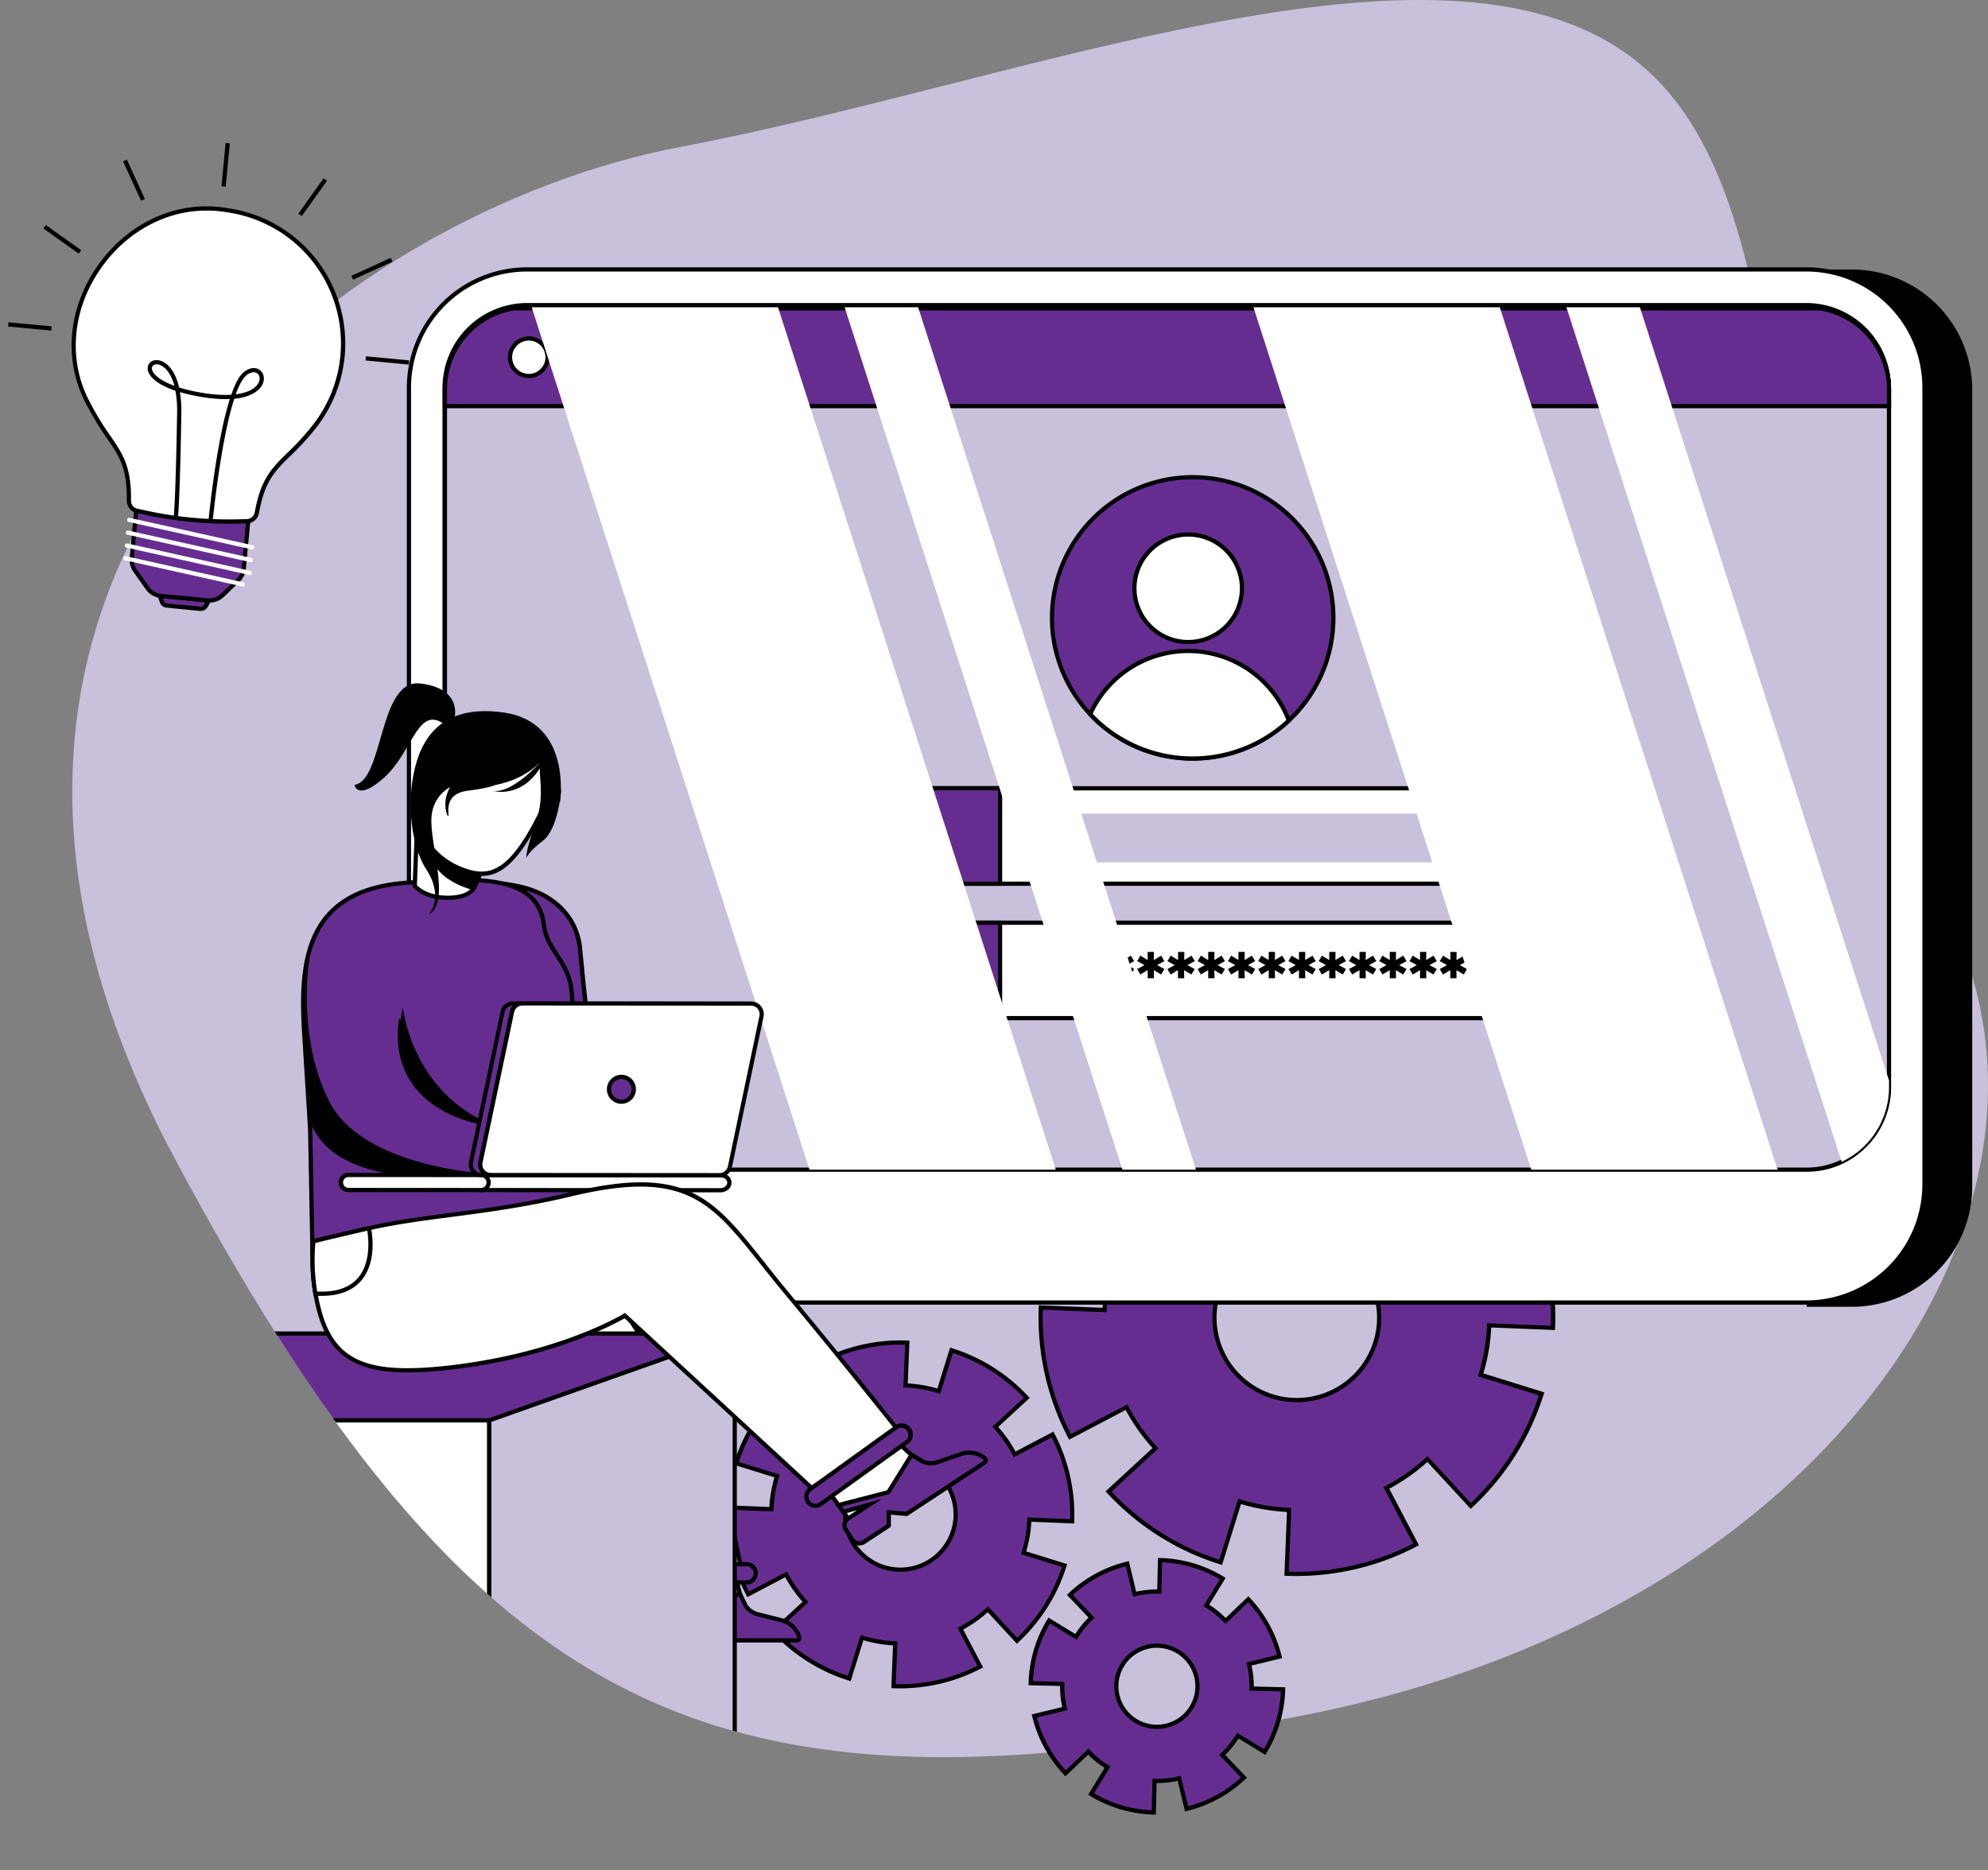 <svg xmlns="http://www.w3.org/2000/svg" xmlns:xlink="http://www.w3.org/1999/xlink" width="1416.51" height="1332.91" viewBox="0 0 1416.51 1332.91"><rect x="0" y="0" width="1416.51" height="1332.91" fill="#808080" stroke="none"/><defs><clipPath id="a" transform="translate(-288.81 -353.94)"><path d="M1451.09,394.64C1312.84,290.86,1016,412.89,774.2,458.53s-585.39,300.36-361.1,720.6,402.79,474.5,802.51,397.58,581.55-395.86,444.44-597.91S1584.83,495,1451.09,394.64Z" fill="none"/></clipPath></defs><g style="isolation:isolate"><path d="M1451.09,394.64C1312.84,290.86,1016,412.89,774.2,458.53s-585.39,300.36-361.1,720.6,402.79,474.5,802.51,397.58,581.55-395.86,444.44-597.91S1584.83,495,1451.09,394.64Z" transform="translate(-288.81 -353.94)" fill="#c9c0dc"/><path d="M1013.46,1523.18a123.45,123.45,0,0,0,33.88-53.61l-29.14-9.08a90.63,90.63,0,0,0,4.08-23.67l30.49,1.22a122.94,122.94,0,0,0-13.94-61.86l-27,14.19A91.68,91.68,0,0,0,998,1370.74l22.42-20.69a123.34,123.34,0,0,0-53.61-33.89l-9.07,29.13a91.87,91.87,0,0,0-23.67-4.07l1.23-30.49a123.07,123.07,0,0,0-61.87,14l14.19,27A91.19,91.19,0,0,0,868,1365.53l-20.7-22.42a123.34,123.34,0,0,0-33.89,53.61l29.14,9.07a91.61,91.61,0,0,0-4.08,23.67l-30.49-1.22a123.06,123.06,0,0,0,13.95,61.86l27-14.18a91.37,91.37,0,0,0,13.84,19.62l-22.42,20.7a123,123,0,0,0,53.61,33.88L903,1521a91.54,91.54,0,0,0,23.67,4.08l-1.23,30.49a123,123,0,0,0,61.87-14l-14.19-27a91.08,91.08,0,0,0,19.63-13.84Zm-56.39-61.09a39.07,39.07,0,0,1-8.4,5.92,39.37,39.37,0,0,1-19.89,4.48,39,39,0,0,1-10.13-1.74A39.38,39.38,0,0,1,891,1431.57a39,39,0,0,1,1.74-10.14,39.71,39.71,0,0,1,4.32-9.33,39.26,39.26,0,0,1,6.58-7.9,38.63,38.63,0,0,1,8.4-5.93,39.4,39.4,0,0,1,57.66,36.45,38.45,38.45,0,0,1-1.75,10.13,39.09,39.09,0,0,1-4.31,9.33A39.6,39.6,0,0,1,957.07,1462.09Z" transform="translate(-288.81 -353.94)" fill="#662d91"/><path d="M930.22,1557.15c-1.61,0-3.22,0-4.82-.09l-1.5-.06,1.22-30.5a93.15,93.15,0,0,1-21.12-3.64L894.92,1552l-1.43-.44a124.76,124.76,0,0,1-54.27-34.3l-1-1.11,22.44-20.7a92.83,92.83,0,0,1-12.35-17.51l-27,14.19-.7-1.33a124.61,124.61,0,0,1-14.11-62.62l0-1.5,30.5,1.22a93,93,0,0,1,3.65-21.12l-29.16-9.07.45-1.44a124.92,124.92,0,0,1,34.3-54.27l1.1-1,20.71,22.43a92.77,92.77,0,0,1,17.52-12.35l-14.2-27,1.33-.69a124.56,124.56,0,0,1,62.63-14.12l1.5.06-1.23,30.5a93.53,93.53,0,0,1,21.12,3.64l9.07-29.15,1.44.45a124.81,124.81,0,0,1,54.26,34.3l1,1.1-22.43,20.7a93,93,0,0,1,12.35,17.52l27-14.2.7,1.34a124.55,124.55,0,0,1,14.11,62.61l-.06,1.5-30.5-1.22a92.24,92.24,0,0,1-3.64,21.12l29.15,9.08-.44,1.43a125,125,0,0,1-34.3,54.27l-1.1,1-20.72-22.44a91.93,91.93,0,0,1-17.51,12.35l14.2,27-1.33.69A124.67,124.67,0,0,1,930.22,1557.15Zm-3.21-3A121.65,121.65,0,0,0,985.29,1541l-14.19-27,1.34-.7a89.38,89.38,0,0,0,19.3-13.61l1.1-1,20.7,22.42a122,122,0,0,0,31.92-50.5l-29.14-9.07.45-1.44a89.27,89.27,0,0,0,4-23.27l.06-1.5,30.49,1.22a121.65,121.65,0,0,0-13.14-58.28l-27,14.19-.7-1.33a89.79,89.79,0,0,0-13.61-19.31l-1-1.1,22.42-20.69a121.72,121.72,0,0,0-50.51-31.92l-9.06,29.12-1.44-.44a89.83,89.83,0,0,0-23.27-4l-1.5-.06,1.22-30.48a121.51,121.51,0,0,0-58.28,13.14l14.18,27-1.33.69a89.78,89.78,0,0,0-19.3,13.62l-1.1,1-20.7-22.43a122,122,0,0,0-31.92,50.51l29.13,9.07-.44,1.43a89.85,89.85,0,0,0-4,23.28l-.06,1.5-30.48-1.22a121.64,121.64,0,0,0,13.14,58.27l27-14.18.7,1.33a90.29,90.29,0,0,0,13.61,19.3l1,1.11-22.42,20.69A122,122,0,0,0,893,1548.24l9.07-29.13,1.43.45a90,90,0,0,0,23.28,4l1.5.06Zm3.32-80.09c-.54,0-1.07,0-1.61,0a41,41,0,0,1-28.41-13.12,40.35,40.35,0,0,1-6.15-8.72,41,41,0,0,1-4.65-20.64,39.87,39.87,0,0,1,1.81-10.52,41.13,41.13,0,0,1,4.48-9.69,40.57,40.57,0,0,1,6.83-8.2,40.09,40.09,0,0,1,8.72-6.16,41,41,0,0,1,31.17-2.84,40.92,40.92,0,0,1,26.88,51.2,41.34,41.34,0,0,1-11.31,17.89h0a40.74,40.74,0,0,1-8.73,6.15,40.91,40.91,0,0,1-19,4.68Zm.07-78.76a38,38,0,0,0-17.65,4.34,37.2,37.2,0,0,0-8.08,5.7,38.08,38.08,0,0,0-10.48,16.58,37.05,37.05,0,0,0-1.68,9.74,37.81,37.81,0,0,0,17.61,33.54,37.92,37.92,0,0,0,37.85,1.52,37.44,37.44,0,0,0,8.08-5.69h0a38.29,38.29,0,0,0,6.33-7.61,37.79,37.79,0,0,0,4.15-9,37.4,37.4,0,0,0,1.68-9.75,37.81,37.81,0,0,0-17.61-33.54,38.51,38.51,0,0,0-9-4.16,37.8,37.8,0,0,0-9.74-1.67Z" transform="translate(-288.81 -353.94)"/><path d="M1189.87,1602.51a90.67,90.67,0,0,0,13.15-44.65l-22.4-.55a66.57,66.57,0,0,0-1.87-17.53l21.77-5.27a90.32,90.32,0,0,0-22.28-40.86L1162,1509.09a67.34,67.34,0,0,0-13.71-11.07L1160,1478.9a90.44,90.44,0,0,0-44.65-13.14l-.55,22.39a67,67,0,0,0-17.52,1.88l-5.27-21.78a90.4,90.4,0,0,0-40.87,22.28l15.45,16.22a67.18,67.18,0,0,0-11.08,13.72l-19.12-11.67a90.44,90.44,0,0,0-13.14,44.65l22.39.55a67,67,0,0,0,1.88,17.53l-21.77,5.26a90.35,90.35,0,0,0,22.28,40.87l16.22-15.44a67.68,67.68,0,0,0,13.71,11.07l-11.67,19.11a90.39,90.39,0,0,0,44.66,13.15l.55-22.39a67,67,0,0,0,17.52-1.88l5.27,21.78a90.43,90.43,0,0,0,40.86-22.29l-15.44-16.21a66.8,66.8,0,0,0,11.07-13.72Zm-52.08-31.79a28.77,28.77,0,0,1-4.74,5.87,29.48,29.48,0,0,1-6.1,4.44,29.18,29.18,0,0,1-7,2.72,28.38,28.38,0,0,1-7.5.8,28.85,28.85,0,0,1-20.23-9,29.05,29.05,0,0,1-7.16-13.14,28.47,28.47,0,0,1-.8-7.5,29,29,0,0,1,4.22-14.36,29,29,0,0,1,17.88-13,29,29,0,0,1,21.86,3.42,29,29,0,0,1,13,17.88,29,29,0,0,1-3.42,21.86Z" transform="translate(-288.81 -353.94)" fill="#662d91"/><path d="M1112.38,1647.09l-1.5,0a91.8,91.8,0,0,1-45.4-13.37l-1.28-.78,11.68-19.13a68.44,68.44,0,0,1-11.7-9.44l-16.24,15.45-1-1.09a91.83,91.83,0,0,1-22.65-41.54l-.35-1.46,21.78-5.27a68.4,68.4,0,0,1-1.6-15l-22.41-.55,0-1.5a91.93,91.93,0,0,1,13.36-45.39l.79-1.29,19.13,11.68a68.59,68.59,0,0,1,9.45-11.7L1049,1490.48l1.09-1a91.76,91.76,0,0,1,41.55-22.65l1.46-.36,5.27,21.79a69.49,69.49,0,0,1,15-1.61l.55-22.4,1.5,0a92,92,0,0,1,45.4,13.36l1.28.78-11.68,19.13a69.17,69.17,0,0,1,11.7,9.45l16.23-15.45,1,1.08a91.75,91.75,0,0,1,22.64,41.55l.36,1.46-21.79,5.27a68.37,68.37,0,0,1,1.6,14.95l22.41.55,0,1.5a92.08,92.08,0,0,1-13.37,45.4l-.78,1.28-19.13-11.68a68.27,68.27,0,0,1-9.45,11.71l15.45,16.23-1.08,1a91.91,91.91,0,0,1-41.55,22.65l-1.46.36-5.27-21.79a66.4,66.4,0,0,1-15,1.6Zm-44.05-15.2a88.92,88.92,0,0,0,41.12,12.11l.56-22.38,1.5,0a65.57,65.57,0,0,0,17.13-1.83l1.46-.36,5.26,21.76a88.8,88.8,0,0,0,37.63-20.52l-15.43-16.21,1.09-1a65.61,65.61,0,0,0,10.82-13.41l.78-1.28,19.11,11.66a88.1,88.1,0,0,0,8.56-19.82,89,89,0,0,0,3.55-21.3l-22.39-.55,0-1.5a65.51,65.51,0,0,0-1.83-17.14l-.35-1.45,21.75-5.27a88.73,88.73,0,0,0-20.51-37.63L1162,1511.22l-1-1.09a65.4,65.4,0,0,0-13.4-10.83l-1.28-.78,11.66-19.11a89.16,89.16,0,0,0-41.13-12.1l-.54,22.37-1.5,0a65.9,65.9,0,0,0-17.14,1.84l-1.46.36-5.26-21.76a89,89,0,0,0-37.64,20.51l15.44,16.22-1.09,1a65.73,65.73,0,0,0-10.83,13.41l-.78,1.28-19.1-11.66a88.92,88.92,0,0,0-12.11,41.12l22.38.55,0,1.5a65.07,65.07,0,0,0,1.84,17.13l.35,1.46-21.76,5.27a89,89,0,0,0,20.52,37.63l16.21-15.43,1,1.08a65.81,65.81,0,0,0,13.4,10.83l1.28.78Zm44.8-45.83h-.76a30.53,30.53,0,0,1-15.1-4.44,30.07,30.07,0,0,1-6.17-5,30.74,30.74,0,0,1-4.68-6.41,30.27,30.27,0,0,1-2.85-7.41,29.56,29.56,0,0,1-.85-7.89,30.38,30.38,0,0,1,1.23-7.84,30.35,30.35,0,0,1,37.75-20.58,29.9,29.9,0,0,1,7.26,3.21,30.28,30.28,0,0,1,6.18,5,30.82,30.82,0,0,1,4.67,6.42,30.5,30.5,0,0,1,3.71,15.3,30.53,30.53,0,0,1-1.24,7.84,30.28,30.28,0,0,1-8.2,13.44,30.5,30.5,0,0,1-13.81,7.53A30.71,30.71,0,0,1,1113.13,1586.06Zm0-57.82a27.4,27.4,0,0,0-6.44.77,27.93,27.93,0,0,0-6.68,2.58,27.62,27.62,0,0,0-5.78,4.21,27.48,27.48,0,0,0-7.39,12.11,27.64,27.64,0,0,0-1.11,7.07,27.05,27.05,0,0,0,.76,7.11,27.5,27.5,0,0,0,6.79,12.46,27.22,27.22,0,0,0,5.56,4.5,27.79,27.79,0,0,0,6.55,2.89,27.37,27.37,0,0,0,7.07,1.11,27.31,27.31,0,0,0,13.78-3.34,27.58,27.58,0,0,0,5.79-4.21,27.1,27.1,0,0,0,4.49-5.56h0a27.87,27.87,0,0,0,2.9-6.55,27.33,27.33,0,0,0-2.23-20.85,27.84,27.84,0,0,0-4.21-5.79,27.34,27.34,0,0,0-12.11-7.38,27.66,27.66,0,0,0-7.07-1.12Z" transform="translate(-288.81 -353.94)"/><path d="M1336.69,1427.17a183.92,183.92,0,0,0,50.5-79.9l-43.43-13.52a136.13,136.13,0,0,0,6.08-35.27l45.44,1.82a183.4,183.4,0,0,0-20.78-92.2l-40.27,21.15a136.33,136.33,0,0,0-20.62-29.25l33.41-30.85a183.78,183.78,0,0,0-79.9-50.49l-13.51,43.41a136.61,136.61,0,0,0-35.27-6.07l1.82-45.45a183.49,183.49,0,0,0-92.2,20.79l21.14,40.27a135.33,135.33,0,0,0-29.25,20.63L1089,1158.81a183.92,183.92,0,0,0-50.5,79.9l43.43,13.52a135.86,135.86,0,0,0-6.08,35.28l-45.44-1.82a183.39,183.39,0,0,0,20.78,92.19l40.27-21.14a136.27,136.27,0,0,0,20.63,29.25l-33.42,30.84a183.57,183.57,0,0,0,79.89,50.5l13.53-43.42a136.56,136.56,0,0,0,35.27,6.08l-1.83,45.44a183.47,183.47,0,0,0,92.2-20.79l-21.14-40.26a136.27,136.27,0,0,0,29.25-20.63Zm-84-91a58.29,58.29,0,0,1-12.52,8.83,59.43,59.43,0,0,1-14.38,5.28,58.69,58.69,0,0,1-71.55-59.6,57.91,57.91,0,0,1,2.6-15.1,58.95,58.95,0,0,1,16.23-25.68,58.15,58.15,0,0,1,12.53-8.84,59.28,59.28,0,0,1,14.38-5.28,58.65,58.65,0,0,1,30.36,1.2,59.58,59.58,0,0,1,13.9,6.44,58.92,58.92,0,0,1,11.78,9.8,57.94,57.94,0,0,1,8.83,12.52,58.77,58.77,0,0,1-12.16,70.43Z" transform="translate(-288.81 -353.94)" fill="#662d91"/><path d="M1212.64,1477.07c-2.39,0-4.77,0-7.16-.14l-1.5-.06,1.82-45.45a137.87,137.87,0,0,1-32.72-5.64l-13.53,43.43-1.43-.45a185.1,185.1,0,0,1-80.56-50.91l-1-1.1L1110,1385.9a137.85,137.85,0,0,1-19.13-27.14l-40.28,21.15-.7-1.33a185.06,185.06,0,0,1-20.95-92.95l.06-1.5,45.44,1.82a137.72,137.72,0,0,1,5.65-32.73l-43.44-13.52.45-1.44a185.39,185.39,0,0,1,50.91-80.55l1.1-1,30.86,33.43a137.53,137.53,0,0,1,27.14-19.14l-21.15-40.27,1.33-.7a184.87,184.87,0,0,1,93-21l1.5,0-1.82,45.46a137.88,137.88,0,0,1,32.72,5.63l13.52-43.42,1.43.44a185.23,185.23,0,0,1,80.55,50.91l1,1.11-33.42,30.85a136.94,136.94,0,0,1,19.13,27.14l40.28-21.15.7,1.33a185,185,0,0,1,21,92.95l-.06,1.5-45.45-1.82a137.13,137.13,0,0,1-5.64,32.72l43.44,13.53-.45,1.43a185.23,185.23,0,0,1-50.91,80.55l-1.11,1-30.85-33.42a137.9,137.9,0,0,1-27.14,19.13l21.15,40.27-1.33.7A185.07,185.07,0,0,1,1212.64,1477.07Zm-5.55-3.08a181.88,181.88,0,0,0,88.61-20l-21.14-40.25,1.33-.7a134.76,134.76,0,0,0,28.93-20.4l1.1-1,30.85,33.42a182.52,182.52,0,0,0,48.53-76.79l-43.42-13.52.45-1.44a134.55,134.55,0,0,0,6-34.88l.06-1.5,45.43,1.82a182,182,0,0,0-20-88.61l-40.26,21.14-.7-1.33a135.36,135.36,0,0,0-20.39-28.93l-1-1.1,33.41-30.84a182.52,182.52,0,0,0-76.79-48.53L1254.59,1164l-1.43-.45a135.25,135.25,0,0,0-34.88-6l-1.5-.06,1.82-45.44a182.06,182.06,0,0,0-88.61,20l21.13,40.26-1.33.7a134.24,134.24,0,0,0-28.92,20.4l-1.1,1-30.85-33.42a182.51,182.51,0,0,0-48.54,76.79l43.43,13.52-.45,1.43a134.27,134.27,0,0,0-6,34.88l-.06,1.5-45.44-1.81a182.16,182.16,0,0,0,20,88.61l40.26-21.14.7,1.33a134.66,134.66,0,0,0,20.4,28.92l1,1.1-33.42,30.84a182.25,182.25,0,0,0,76.79,48.54L1171.1,1422l1.44.45a135.17,135.17,0,0,0,34.87,6l1.5.06Zm5.7-120.81c-.78,0-1.57,0-2.35,0a60.32,60.32,0,0,1-41.83-19.32,60.07,60.07,0,0,1-14.48-27.59,60.4,60.4,0,0,1-1.43-15.65,60,60,0,0,1,9.27-29.74,60.19,60.19,0,0,1,104.17,4.16,60.44,60.44,0,0,1,6.85,30.4,60.32,60.32,0,0,1-19.32,41.83h0a60.34,60.34,0,0,1-40.88,16Zm.11-117.39a57.27,57.27,0,0,0-54.67,40.2,56.43,56.43,0,0,0-2.53,14.71,57.24,57.24,0,0,0,15.11,41.08,57.38,57.38,0,0,0,25,15.83,57.25,57.25,0,0,0,29.58,1.17,58,58,0,0,0,14-5.15,57.12,57.12,0,0,0,12.2-8.6h0a57.17,57.17,0,0,0,17-54.61,57.58,57.58,0,0,0-5.15-14,56.83,56.83,0,0,0-8.6-12.2,57.11,57.11,0,0,0-39.74-18.35C1214.39,1235.81,1213.65,1235.79,1212.9,1235.79Z" transform="translate(-288.81 -353.94)"/><path d="M1608.45,547.46h-32.33a84.14,84.14,0,0,1,84.13,84.17v567.91a84.18,84.18,0,0,1-84.13,84.18h32.33a84.18,84.18,0,0,0,84.13-84.18V631.63A84.14,84.14,0,0,0,1608.45,547.46Z" transform="translate(-288.81 -353.94)"/><path d="M1608.45,1285.22h-32.33v-3a82.74,82.74,0,0,0,82.63-82.68V631.63A82.74,82.74,0,0,0,1576.12,549v-3h32.33a85.74,85.74,0,0,1,85.63,85.67v567.91A85.75,85.75,0,0,1,1608.45,1285.22Zm-9.83-3h9.83a82.75,82.75,0,0,0,82.63-82.68V631.63A82.75,82.75,0,0,0,1608.45,549h-9.83a85.82,85.82,0,0,1,63.13,82.67v567.91A85.82,85.82,0,0,1,1598.62,1282.22Z" transform="translate(-288.81 -353.94)"/><path d="M664.32,545.94h911.6a84.14,84.14,0,0,1,84.13,84.17V1198a84.18,84.18,0,0,1-84.13,84.18H664.32A84.18,84.18,0,0,1,580.19,1198V630.11A84.14,84.14,0,0,1,664.32,545.94Zm0,640.08h911.56a58.76,58.76,0,0,0,58.68-58.72V630.11a58.76,58.76,0,0,0-58.68-58.72H664.36a58.8,58.8,0,0,0-58.72,58.72V1127.3A58.8,58.8,0,0,0,664.36,1186Z" transform="translate(-288.81 -353.94)" fill="#fff"/><path d="M1575.92,1283.7H664.32A85.75,85.75,0,0,1,578.69,1198V630.11a85.74,85.74,0,0,1,85.63-85.67h911.6a85.74,85.74,0,0,1,85.63,85.67V1198A85.75,85.75,0,0,1,1575.92,1283.7ZM664.32,547.44a82.74,82.74,0,0,0-82.63,82.67V1198a82.74,82.74,0,0,0,82.63,82.68h911.6a82.74,82.74,0,0,0,82.63-82.68V630.11a82.74,82.74,0,0,0-82.63-82.67Zm911.6,640.08H664.36a60.3,60.3,0,0,1-60.22-60.22V630.11a60.3,60.3,0,0,1,60.22-60.22h911.56a60.27,60.27,0,0,1,60.18,60.22V1127.3A60.27,60.27,0,0,1,1575.92,1187.52ZM664.36,572.89a57.29,57.29,0,0,0-57.22,57.22V1127.3a57.29,57.29,0,0,0,57.22,57.22h911.56a57.27,57.27,0,0,0,57.18-57.22V630.11a57.27,57.27,0,0,0-57.18-57.22Z" transform="translate(-288.81 -353.94)"/><path d="M1634.79,631.62v497.19a58.67,58.67,0,0,1-33.73,53.11,57.89,57.89,0,0,1-25,5.61H664.55a58.79,58.79,0,0,1-58.72-58.72V631.62a58.82,58.82,0,0,1,49.25-58,58.09,58.09,0,0,1,9.47-.77h911.56a58,58,0,0,1,9.48.77A58.79,58.79,0,0,1,1634.79,631.62Z" transform="translate(-288.81 -353.94)" fill="#c9c0dc"/><path d="M1576.11,1189H664.55a60.3,60.3,0,0,1-60.22-60.22V631.62a60.23,60.23,0,0,1,60.22-60.22h911.56a60.18,60.18,0,0,1,60.18,60.22v497.19a60.43,60.43,0,0,1-34.59,54.47A59.25,59.25,0,0,1,1576.11,1189ZM664.55,574.4a57.22,57.22,0,0,0-57.22,57.22v497.19A57.29,57.29,0,0,0,664.55,1186h911.56a56.28,56.28,0,0,0,24.31-5.46,57.42,57.42,0,0,0,32.87-51.76V631.62a57.17,57.17,0,0,0-57.18-57.22Z" transform="translate(-288.81 -353.94)"/><path d="M1634.79,631.62v11.77h-1029V631.62a58.82,58.82,0,0,1,49.25-58h930.51A58.79,58.79,0,0,1,1634.79,631.62Z" transform="translate(-288.81 -353.94)" fill="#662d91"/><path d="M1636.29,644.89h-1032V631.62a60,60,0,0,1,50.51-59.43l.24,0h930.63l.12,0a60,60,0,0,1,50.46,59.43Zm-1029-3h1026V631.62a57,57,0,0,0-47.82-56.45H655.2a57,57,0,0,0-47.87,56.45Z" transform="translate(-288.81 -353.94)"/><circle cx="376.78" cy="254.59" r="13.37" fill="#fff"/><path d="M665.59,623.4a14.87,14.87,0,1,1,14.88-14.87A14.89,14.89,0,0,1,665.59,623.4Zm0-26.74a11.87,11.87,0,1,0,11.88,11.87A11.88,11.88,0,0,0,665.59,596.66Z" transform="translate(-288.81 -353.94)"/><circle cx="445.86" cy="254.59" r="13.37" fill="#fff"/><path d="M734.68,623.4a14.87,14.87,0,1,1,14.87-14.87A14.89,14.89,0,0,1,734.68,623.4Zm0-26.74a11.87,11.87,0,1,0,11.87,11.87A11.89,11.89,0,0,0,734.68,596.66Z" transform="translate(-288.81 -353.94)"/><circle cx="511.42" cy="254.59" r="13.37" fill="#fff"/><path d="M800.24,623.4a14.87,14.87,0,1,1,14.87-14.87A14.89,14.89,0,0,1,800.24,623.4Zm0-26.74a11.87,11.87,0,1,0,11.87,11.87A11.88,11.88,0,0,0,800.24,596.66Z" transform="translate(-288.81 -353.94)"/><path d="M1238.89,794.28A100.25,100.25,0,1,1,1138.65,694,100,100,0,0,1,1238.89,794.28Z" transform="translate(-288.81 -353.94)" fill="#662d91"/><path d="M1138.65,896A101.76,101.76,0,0,1,1036.9,794.28,101.74,101.74,0,1,1,1138.65,896Zm0-200.49a98.74,98.74,0,0,0-72,166.36,98.72,98.72,0,0,0,139.43,4.47,98.74,98.74,0,0,0-67.47-170.83Z" transform="translate(-288.81 -353.94)"/><circle cx="846.62" cy="419.24" r="38.32" fill="#fff"/><path d="M1135.43,813a39.82,39.82,0,1,1,39.82-39.82A39.87,39.87,0,0,1,1135.43,813Zm0-76.64a36.82,36.82,0,1,0,36.82,36.82A36.87,36.87,0,0,0,1135.43,736.36Z" transform="translate(-288.81 -353.94)"/><path d="M1207.15,867.46a100.23,100.23,0,0,1-141.56-4.55,76.67,76.67,0,0,1,141.56,4.55Z" transform="translate(-288.81 -353.94)" fill="#fff"/><path d="M1138.65,896a100.76,100.76,0,0,1-74.15-32.08l-.69-.73.42-.92a78.16,78.16,0,0,1,144.32,4.64l.36.94-.74.68A101.34,101.34,0,0,1,1138.65,896Zm-71.27-33.4a98.73,98.73,0,0,0,138,4.43,75.16,75.16,0,0,0-138-4.43Z" transform="translate(-288.81 -353.94)"/><path d="M1445.26,937.4V962a21.76,21.76,0,0,1-21.7,21.7H849.18a21.76,21.76,0,0,1-21.7-21.7V937.4a21.76,21.76,0,0,1,21.7-21.7h574.38A21.76,21.76,0,0,1,1445.26,937.4Z" transform="translate(-288.81 -353.94)" fill="#fff"/><path d="M1423.56,985.23H849.18A23.24,23.24,0,0,1,826,962V937.4a23.23,23.23,0,0,1,23.2-23.2h574.38a23.22,23.22,0,0,1,23.2,23.2V962A23.23,23.23,0,0,1,1423.56,985.23Zm-574.38-68A20.22,20.22,0,0,0,829,937.4V962a20.23,20.23,0,0,0,20.2,20.21h574.38a20.23,20.23,0,0,0,20.2-20.21V937.4a20.22,20.22,0,0,0-20.2-20.2Z" transform="translate(-288.81 -353.94)"/><rect x="538.66" y="657.55" width="617.79" height="68.03" rx="21.7" fill="#fff"/><path d="M1423.56,1081H849.18a23.22,23.22,0,0,1-23.2-23.2v-24.62a23.23,23.23,0,0,1,23.2-23.2h574.38a23.22,23.22,0,0,1,23.2,23.2v24.62A23.22,23.22,0,0,1,1423.56,1081Zm-574.38-68a20.22,20.22,0,0,0-20.2,20.2v24.62a20.22,20.22,0,0,0,20.2,20.2h574.38a20.22,20.22,0,0,0,20.2-20.2v-24.62a20.22,20.22,0,0,0-20.2-20.2Z" transform="translate(-288.81 -353.94)"/><path d="M1001.39,915.7v68H849.18a21.76,21.76,0,0,1-21.7-21.7V937.4a21.76,21.76,0,0,1,21.7-21.7Z" transform="translate(-288.81 -353.94)" fill="#662d91"/><path d="M1002.89,985.23H849.18A23.24,23.24,0,0,1,826,962V937.4a23.23,23.23,0,0,1,23.2-23.2h153.71Zm-153.71-68A20.22,20.22,0,0,0,829,937.4V962a20.23,20.23,0,0,0,20.2,20.21H999.89v-65Z" transform="translate(-288.81 -353.94)"/><path d="M849.18,1011.49h152.21v68H849.18a21.76,21.76,0,0,1-21.7-21.7v-24.62A21.76,21.76,0,0,1,849.18,1011.49Z" transform="translate(-288.81 -353.94)" fill="#662d91"/><path d="M1002.89,1081H849.18a23.22,23.22,0,0,1-23.2-23.2v-24.62a23.23,23.23,0,0,1,23.2-23.2h153.71Zm-153.71-68a20.22,20.22,0,0,0-20.2,20.2v24.62a20.22,20.22,0,0,0,20.2,20.2H999.89v-65Z" transform="translate(-288.81 -353.94)"/><rect x="737.56" y="579.81" width="374.84" height="34.71" rx="17.35" fill="#c9c0dc"/><path d="M1070.19,1041.73l5.18,2.8-2.33,3.9-5.22-3.09.09,5.75h-4.46l0-5.8-5.22,3.14-2.28-3.9,5.18-2.8-5.18-2.85,2.28-3.89,5.22,3.13,0-5.79h4.46l-.09,5.79L1073,1035l2.33,3.89Z" transform="translate(-288.81 -353.94)"/><path d="M1091.75,1041.73l5.18,2.8-2.33,3.9-5.22-3.09.09,5.75H1085l0-5.8-5.23,3.14-2.28-3.9,5.18-2.8-5.18-2.85,2.28-3.89,5.23,3.13,0-5.79h4.46l-.09,5.79,5.22-3.13,2.33,3.89Z" transform="translate(-288.81 -353.94)"/><path d="M1113.31,1041.73l5.18,2.8-2.33,3.9-5.22-3.09.09,5.75h-4.46l0-5.8-5.23,3.14-2.28-3.9,5.18-2.8-5.18-2.85,2.28-3.89,5.23,3.13,0-5.79H1111l-.09,5.79,5.22-3.13,2.33,3.89Z" transform="translate(-288.81 -353.94)"/><path d="M1134.88,1041.73l5.17,2.8-2.32,3.9-5.23-3.09.1,5.75h-4.47l0-5.8-5.23,3.14-2.28-3.9,5.18-2.8-5.18-2.85L1123,1035l5.23,3.13,0-5.79h4.47l-.1,5.79,5.23-3.13,2.32,3.89Z" transform="translate(-288.81 -353.94)"/><path d="M1156.44,1041.73l5.17,2.8-2.32,3.9-5.23-3.09.1,5.75h-4.47l0-5.8-5.22,3.14-2.28-3.9,5.17-2.8-5.17-2.85,2.28-3.89,5.22,3.13,0-5.79h4.47l-.1,5.79,5.23-3.13,2.32,3.89Z" transform="translate(-288.81 -353.94)"/><path d="M1178,1041.73l5.18,2.8-2.33,3.9-5.23-3.09.1,5.75h-4.46l0-5.8-5.22,3.14-2.28-3.9,5.18-2.8-5.18-2.85,2.28-3.89,5.22,3.13,0-5.79h4.46l-.1,5.79,5.23-3.13,2.33,3.89Z" transform="translate(-288.81 -353.94)"/><path d="M1199.56,1041.73l5.18,2.8-2.33,3.9-5.22-3.09.09,5.75h-4.46l0-5.8-5.22,3.14-2.28-3.9,5.18-2.8-5.18-2.85,2.28-3.89,5.22,3.13,0-5.79h4.46l-.09,5.79,5.22-3.13,2.33,3.89Z" transform="translate(-288.81 -353.94)"/><path d="M1221.12,1041.73l5.18,2.8-2.33,3.9-5.22-3.09.09,5.75h-4.46l0-5.8-5.23,3.14-2.28-3.9,5.18-2.8-5.18-2.85,2.28-3.89,5.23,3.13,0-5.79h4.46l-.09,5.79L1224,1035l2.33,3.89Z" transform="translate(-288.81 -353.94)"/><path d="M1242.68,1041.73l5.18,2.8-2.33,3.9-5.22-3.09.1,5.75h-4.47l0-5.8-5.23,3.14-2.28-3.9,5.18-2.8-5.18-2.85,2.28-3.89,5.23,3.13,0-5.79h4.47l-.1,5.79,5.22-3.13,2.33,3.89Z" transform="translate(-288.81 -353.94)"/><path d="M1264.25,1041.73l5.17,2.8-2.32,3.9-5.23-3.09.1,5.75h-4.47l0-5.8-5.22,3.14-2.28-3.9,5.17-2.8-5.17-2.85,2.28-3.89,5.22,3.13,0-5.79H1262l-.1,5.79,5.23-3.13,2.32,3.89Z" transform="translate(-288.81 -353.94)"/><path d="M1285.81,1041.73l5.18,2.8-2.33,3.9-5.23-3.09.1,5.75h-4.47l0-5.8-5.22,3.14-2.28-3.9,5.17-2.8-5.17-2.85,2.28-3.89,5.22,3.13,0-5.79h4.47l-.1,5.79,5.23-3.13,2.33,3.89Z" transform="translate(-288.81 -353.94)"/><path d="M1307.37,1041.73l5.18,2.8-2.33,3.9-5.22-3.09.09,5.75h-4.46l0-5.8-5.22,3.14-2.28-3.9,5.18-2.8-5.18-2.85,2.28-3.89,5.22,3.13,0-5.79h4.46l-.09,5.79,5.22-3.13,2.33,3.89Z" transform="translate(-288.81 -353.94)"/><path d="M1328.93,1041.73l5.18,2.8-2.33,3.9-5.22-3.09.09,5.75h-4.46l0-5.8-5.23,3.14-2.28-3.9,5.18-2.8-5.18-2.85L1317,1035l5.23,3.13,0-5.79h4.46l-.09,5.79,5.22-3.13,2.33,3.89Z" transform="translate(-288.81 -353.94)"/><path d="M1350.49,1041.73l5.18,2.8-2.33,3.9-5.22-3.09.09,5.75h-4.46l0-5.8-5.23,3.14-2.28-3.9,5.18-2.8-5.18-2.85,2.28-3.89,5.23,3.13,0-5.79h4.46l-.09,5.79,5.22-3.13,2.33,3.89Z" transform="translate(-288.81 -353.94)"/><path d="M1372.06,1041.73l5.17,2.8-2.32,3.9-5.23-3.09.1,5.75h-4.47l0-5.8-5.22,3.14-2.28-3.9,5.17-2.8-5.17-2.85,2.28-3.89,5.22,3.13,0-5.79h4.47l-.1,5.79,5.23-3.13,2.32,3.89Z" transform="translate(-288.81 -353.94)"/><g style="mix-blend-mode:soft-light"><polygon points="752.31 833.59 576.8 833.59 378.84 218.97 554.36 218.97 752.31 833.59" fill="#fff"/><polygon points="852.18 833.59 799.79 833.59 601.83 218.97 654.18 218.97 852.18 833.59" fill="#fff"/><polygon points="1266.6 833.59 1091.08 833.59 893.12 218.97 1068.64 218.97 1266.6 833.59" fill="#fff"/><path d="M1634.79,1124v4.79a58.7,58.7,0,0,1-33.73,53.12l-196.13-609h52.35Z" transform="translate(-288.81 -353.94)" fill="#fff"/></g><path d="M407.62,785.54l23.93,2.28a4.11,4.11,0,0,0,3.95-2.05l2.24-3.88-35.08-3.33,1.47,4.23A4.1,4.1,0,0,0,407.62,785.54Z" transform="translate(-288.81 -353.94)" fill="#662d91"/><path d="M431.93,789.33a4.52,4.52,0,0,1-.52,0L407.48,787a5.62,5.62,0,0,1-4.77-3.75l-2.22-6.44,39.71,3.78-3.4,5.9A5.61,5.61,0,0,1,431.93,789.33Zm-27.09-9.06.7,2a2.65,2.65,0,0,0,2.23,1.75l23.92,2.27a2.62,2.62,0,0,0,2.51-1.3l1.07-1.86Z" transform="translate(-288.81 -353.94)"/><path d="M385.86,718l79.79,7.58-3.2,33.6a13.23,13.23,0,0,1-4,8.3l-11.12,10.69a13.26,13.26,0,0,1-10.44,3.64l-33.36-3.17A13.29,13.29,0,0,1,394,773.1L385,760.5a13.26,13.26,0,0,1-2.37-8.91Z" transform="translate(-288.81 -353.94)" fill="#662d91"/><path d="M438.14,783.37a13.26,13.26,0,0,1-1.4-.07l-33.36-3.17A14.71,14.71,0,0,1,392.73,774l-8.91-12.59a14.74,14.74,0,0,1-2.64-9.92l3.33-35.09,82.77,7.87L464,759.32a14.79,14.79,0,0,1-4.47,9.24l-11.12,10.69A14.73,14.73,0,0,1,438.14,783.37Zm-50.92-63.74-3.06,32.1a11.75,11.75,0,0,0,2.11,7.9l8.91,12.6a11.72,11.72,0,0,0,8.48,4.91L437,780.32a11.79,11.79,0,0,0,9.26-3.23l11.13-10.69A11.83,11.83,0,0,0,461,759l3.05-32.1Z" transform="translate(-288.81 -353.94)"/><path d="M352,642.07c-36.27-65.83,25.18-151.48,99.15-138.21a95.83,95.83,0,0,1,61.75,153.95c-21.18,27.23-34.95,27.11-41.07,61.6a7.34,7.34,0,0,1-7.91,6,280.1,280.1,0,0,1-76.6-7.28,7.33,7.33,0,0,1-6.63-7.4h0c.48-35-12.58-37.28-28.41-68.13C352.18,642.43,352.09,642.25,352,642.07Z" transform="translate(-288.81 -353.94)" fill="#fff"/><path d="M451.92,727.18a283.5,283.5,0,0,1-64.86-7.56,8.87,8.87,0,0,1-7.88-8.9c.32-23.36-5.45-31.76-14.2-44.48a195,195,0,0,1-14-23l-.27-.52c-17.05-31-13.86-69.41,8.34-100.35s57.6-46.28,92.4-40a97.34,97.34,0,0,1,62.66,156.36,186.87,186.87,0,0,1-18.33,20.06c-11.07,10.84-18.39,18-22.45,40.87a8.86,8.86,0,0,1-9.41,7.25Q457.9,727.18,451.92,727.18ZM436,504c-28.62,0-56.23,14.58-74.57,40.15-21.52,30-24.64,67.23-8.14,97.17l.3.58a190.81,190.81,0,0,0,13.85,22.62c8.74,12.72,15.06,21.91,14.72,46.22a5.85,5.85,0,0,0,5.27,5.88l.2,0a279.22,279.22,0,0,0,76.2,7.24h.2a5.87,5.87,0,0,0,6.29-4.79c4.23-23.81,12.23-31.64,23.3-42.48a183.93,183.93,0,0,0,18.07-19.77,94.34,94.34,0,0,0-60.78-151.54A83.65,83.65,0,0,0,436,504Z" transform="translate(-288.81 -353.94)"/><path d="M440.31,725.76l-3-.29c.28-2.93,5.55-56.64,15.26-87.17-6.71.31-15.3-.35-26.28-2.63-3.4-.7-6.48-1.47-9.27-2.3a84.31,84.31,0,0,1,1,15.06c-1,62.27-2.41,74.6-2.47,75.1l-3-.36c0-.12,1.45-12.84,2.45-74.78a78.91,78.91,0,0,0-1.19-16c-15.34-5.17-20.41-11.94-19.71-16.83.45-3.2,3.33-5.24,7-4.95,4.83.39,12.07,5.2,15.28,19.45a107.82,107.82,0,0,0,10.53,2.71c11,2.27,19.8,2.93,26.7,2.49,2.67-7.71,5.67-13.57,9-16.19,4.83-3.83,9.1-3.19,11.47-1.31,2.83,2.23,3.55,6.24,1.81,10-1.22,2.62-5.65,8.93-20.15,10.38C446,668,440.38,725,440.31,725.76Zm29.31-106.54a8.69,8.69,0,0,0-5.16,2.17c-2.77,2.19-5.33,7.06-7.67,13.55,9.35-1.16,14.53-4.57,16.36-8.5,1.14-2.45.76-5-.94-6.35A4.11,4.11,0,0,0,469.62,619.22Zm-69.19-5.66c-1.82,0-3.15.93-3.36,2.39-.44,3.15,3.77,8.48,16,12.94-3-11.2-8.63-15-12.15-15.31A3.39,3.39,0,0,0,400.43,613.56Z" transform="translate(-288.81 -353.94)"/><path d="M468.29,745.39a1.73,1.73,0,0,1-.32,0l-87.43-19.47a1.5,1.5,0,1,1,.65-2.93l87.43,19.47a1.5,1.5,0,0,1-.33,3Z" transform="translate(-288.81 -353.94)" fill="#fff"/><path d="M467.43,754.51a1.86,1.86,0,0,1-.33,0L379.67,735a1.5,1.5,0,0,1,.66-2.93l87.42,19.47a1.5,1.5,0,0,1-.32,3Z" transform="translate(-288.81 -353.94)" fill="#fff"/><path d="M466.56,763.62a1.24,1.24,0,0,1-.33,0l-87.42-19.47a1.5,1.5,0,0,1,.65-2.93l87.43,19.47a1.5,1.5,0,0,1-.33,3Z" transform="translate(-288.81 -353.94)" fill="#fff"/><path d="M461.58,771.81l-.33,0-83.31-18.56a1.5,1.5,0,0,1,.65-2.93l83.32,18.56a1.5,1.5,0,0,1-.33,3Z" transform="translate(-288.81 -353.94)" fill="#fff"/><rect x="563.31" y="595.36" width="3" height="30.89" transform="translate(-385.53 761.34) rotate(-84.57)"/><rect x="538.36" y="544.01" width="30.89" height="3" transform="translate(-465.53 -74.18) rotate(-24.58)"/><rect x="496.17" y="492.97" width="30.89" height="3" transform="translate(-476.67 270.87) rotate(-54.58)"/><rect x="434.12" y="469.85" width="30.89" height="3" transform="translate(-351.06 520.31) rotate(-84.56)"/><rect x="382.77" y="466.91" width="3" height="30.89" transform="translate(-454.58 -150.5) rotate(-24.57)"/><rect x="331.72" y="509.09" width="3" height="30.89" transform="translate(-576.17 138.02) rotate(-54.57)"/><rect x="308.61" y="571.15" width="3" height="30.89" transform="translate(-592.02 485.85) rotate(-84.57)"/><g clip-path="url(#a)"><path d="M646.74,983.54c1,.24,2,.5,3,.77s2,.57,2.92.9a45,45,0,0,1,6.84,2.86c.33.17.68.35,1,.54s.81.45,1.2.71.73.45,1.09.69c0,0,0,0,.05,0l1.08.73a29.88,29.88,0,0,1,5.68,5.37,10.39,10.39,0,0,1,.72.92,28.4,28.4,0,0,1,3.78,7c.11.25.2.51.29.76s.21.59.3.9.25.77.36,1.17c.22.83.43,1.67.61,2.55.09.39.17.78.23,1.17s.13.78.19,1.19.12.81.17,1.23c2,16.36,14.53,24.22,18.57,40.33a36.83,36.83,0,0,1,.85,4.28c3.48,24.85-3.55,29-9.91,49.69-2.2,7.16,5,32.31,13.83,58.38,3.28.66,6.58,1.23,9.73,1.59a138.06,138.06,0,0,0,19.7,1c12.67-.13,14.26-59.2,5.83-61.35a95.46,95.46,0,0,1-11.7-3.7c-.85-.36-1.78-.66-2.55-1s-1.57-.75-2.37-1.1l-2.08-1.15a18.13,18.13,0,0,1-1.8-1.16c-2.22-1.54-3.38-6.81-3.38-6.81l-.76-2.71-.39-1.35c-.12-.48-.21-1-.33-1.52l-.66-3-.72-3-.6-3.24c-.38-2.19-.84-4.24-1.17-6.52-.5-2.85-1.31-10.22-2.33-20.51-.58-5.83-1.23-12.6-1.93-20-2.07-22-18.08-38.92-43.46-44.46C658.63,985.64,653.83,984.64,646.74,983.54Z" transform="translate(-288.81 -353.94)" fill="#662d91"/><path d="M726.67,1169.86a141,141,0,0,1-17.52-1.08c-2.88-.33-6.1-.85-9.85-1.61l-.84-.17-.28-.82c-11.31-33.43-15.84-52.82-13.84-59.3,1.81-5.88,3.67-10.46,5.32-14.49,4.21-10.29,7-17.09,4.54-34.55a35,35,0,0,0-.82-4.1c-1.81-7.23-5.46-12.85-9-18.29-4.19-6.45-8.52-13.11-9.61-22.26,0-.41-.1-.8-.16-1.18s-.11-.75-.18-1.12-.14-.77-.22-1.12c-.18-.89-.38-1.7-.6-2.49-.1-.38-.2-.73-.32-1.06s-.2-.64-.3-.89-.17-.48-.26-.71a27.39,27.39,0,0,0-3.6-6.67c-.22-.3-.43-.57-.66-.84a28.41,28.41,0,0,0-5.42-5.12l-1.08-.73c-.34-.23-.68-.44-1-.66s-.79-.47-1.16-.68-.65-.36-.95-.51a44,44,0,0,0-6.64-2.78c-1-.33-1.9-.6-2.87-.88s-1.92-.51-2.92-.75l.57-2.94c7,1.09,11.92,2.1,12,2.11,25.79,5.63,42.47,22.74,44.64,45.79.71,7.44,1.35,14.2,1.94,20,1.1,11.13,1.86,17.8,2.31,20.4.2,1.4.45,2.68.69,3.95q.26,1.28.48,2.58l.59,3.22,1.38,6c0,.22.1.47.15.71s.1.52.16.76l1.15,4c.45,2,1.59,5.15,2.79,6,.18.11.42.28.67.46a5.51,5.51,0,0,0,.91.57l2.17,1.2c.69.29,1.49.66,2.3,1.06.46.23,1,.42,1.47.62l1,.39a92.17,92.17,0,0,0,11.47,3.63c7.07,1.8,7.07,27,5.51,40-1.09,9-4,24.22-11.68,24.3C728.25,1169.86,727.46,1169.86,726.67,1169.86Zm-25.93-5.46c3.31.65,6.18,1.11,8.76,1.4a138.67,138.67,0,0,0,19.5,1c3.75,0,7.18-8.54,8.75-21.65,2.3-19.24-.32-36-3.26-36.74a96.79,96.79,0,0,1-11.87-3.76c-.34-.15-.65-.26-1-.38a17.5,17.5,0,0,1-1.74-.74q-1.12-.55-2.28-1l-2.22-1.22a7.68,7.68,0,0,1-1.29-.81l-.55-.37c-2.71-1.88-3.94-7.18-4.07-7.78l-1.13-4c-.09-.33-.15-.63-.21-.93s-.09-.44-.14-.66l-1.38-6-.62-3.32c-.15-.87-.3-1.7-.46-2.53-.26-1.32-.51-2.64-.72-4.05-.45-2.63-1.22-9.37-2.33-20.57-.58-5.84-1.23-12.6-1.93-20-1.92-20.31-15.91-35.75-37.77-42l.42.27h.18l.37.36,1,.65a31.11,31.11,0,0,1,6,5.68c.26.3.53.64.78,1a30.23,30.23,0,0,1,4,7.33c.1.24.2.51.29.79s.23.64.33,1a11.17,11.17,0,0,1,.37,1.21c.23.83.45,1.71.63,2.62.09.39.18.82.24,1.24s.13.77.2,1.2.12.85.17,1.29c1,8.43,5,14.51,9.15,21,3.67,5.64,7.46,11.47,9.38,19.17a38.15,38.15,0,0,1,.89,4.43c2.56,18.26-.5,25.75-4.73,36.11-1.63,4-3.47,8.48-5.24,14.23C686,1111.7,687.37,1124.74,700.74,1164.4Z" transform="translate(-288.81 -353.94)"/><path d="M505.71,1092.25l.22,3.73,3.9,62.75,1.67,89,213.55-13.28S711,1199.32,699.6,1165.7c-8.82-26.07-16-51.22-13.83-58.38,6.36-20.68,13.39-24.84,9.91-49.69a36.83,36.83,0,0,0-.85-4.28c-4-16.11-16.62-24-18.57-40.33-2-17.15-12.86-25.64-29.6-29.49-8.52-1.95-18.57-2.72-29.77-2.79-.71,0-1.43,0-2.15,0h-1.47q-4.51,0-9.25.16l-1.28.09c-2,.18-6.15.6-11.83,1.56a1.75,1.75,0,0,0-.33.06C504.87,983.06,502.38,1038.91,505.71,1092.25Z" transform="translate(-288.81 -353.94)" fill="#662d91"/><path d="M510,1249.33l-1.7-90.57-4.12-66.42c-1.94-31.17-2.29-66.27,18.38-88.39,14.18-15.18,36.37-22.66,67.82-22.85l.26,0c4.16-.71,8.18-1.24,11.94-1.58l1.31-.09c3.11-.09,6.23-.14,9.34-.16,1.19,0,2.46,0,3.66,0,12.28.08,22.12,1,30.08,2.83,19,4.37,28.77,14.15,30.75,30.77,1,8.45,5,14.53,9.15,21,3.67,5.64,7.46,11.47,9.38,19.17a38.15,38.15,0,0,1,.89,4.43c2.56,18.26-.5,25.75-4.73,36.11-1.63,4-3.47,8.48-5.24,14.23-1.22,4,.19,17.16,13.82,57.46,11.24,33.19,25.29,68.33,25.43,68.68l.77,1.93ZM614.74,982.22h-1.45c-3.1,0-6.2.07-9.23.16l-1.21.08c-3.65.34-7.6.86-11.69,1.55l-.57.08c-30.67.16-52.2,7.33-65.81,21.9-19.85,21.24-19.48,55.61-17.57,86.15h0l.22,3.73,3.9,62.74,1.64,87.51,209.93-13.05c-3.1-7.81-15-38.09-24.72-66.91-11.31-33.43-15.84-52.82-13.84-59.3,1.81-5.88,3.67-10.46,5.32-14.49,4.21-10.29,7-17.09,4.54-34.55a35,35,0,0,0-.82-4.1c-1.81-7.23-5.46-12.85-9-18.29-4.19-6.45-8.52-13.11-9.61-22.26C673,998,663.92,989,646.33,985c-7.74-1.77-17.37-2.67-29.45-2.75C616.16,982.22,615.45,982.22,614.74,982.22Z" transform="translate(-288.81 -353.94)"/><path d="M586.16,937.12l55.25,9.5-7.33,20.92,0,.07-2,5.77-1.93,5.54-.4,1.14-2.26,5s-2.15,8.66-19.55,8.66-23.58-8.51-23.58-8.51Z" transform="translate(-288.81 -353.94)" fill="#fff"/><path d="M607.89,995.25c-17.95,0-24.52-8.75-24.79-9.13l-.3-.42,1.93-50.35,58.68,10.09-12.3,35.12-2.26,5.05C628.44,986.92,625.18,995.25,607.89,995.25Zm-22-10.53c1.4,1.55,7.79,7.53,22,7.53,15.82,0,18-7.23,18.1-7.54l.08-.23,2.26-5,11.07-31.66-51.81-8.9Z" transform="translate(-288.81 -353.94)"/><path d="M584.39,920.21c-1.22,26,13.06,47.38,38,54.81,19.07,5.69,33.79-2.3,56-50.4,10.91-23.58-18.83-48-44.79-49.19A47,47,0,0,0,584.39,920.21Z" transform="translate(-288.81 -353.94)" fill="#fff"/><path d="M632.27,978.15a36.15,36.15,0,0,1-10.35-1.69c-25.35-7.56-40.31-29.14-39-56.32h0a48.6,48.6,0,0,1,50.76-46.21c17.14.8,35.61,11.34,43.94,25.06,5.3,8.74,6,17.82,2.14,26.26C660.81,966.16,647,978.15,632.27,978.15Zm-46.39-57.87c-1.2,25.73,12.93,46.16,36.89,53.3,17.43,5.2,31.89-1.25,54.24-49.59,4.38-9.46,1.33-18-2-23.45-7.84-12.92-25.3-22.86-41.51-23.62a45.6,45.6,0,0,0-47.63,43.36Z" transform="translate(-288.81 -353.94)"/><path d="M625.55,988.16a6.91,6.91,0,0,0,1.89-3.07c.72-2.23,3.91-8.54,3.91-8.54s-29.84-3.51-36.78-23.44C594.57,953.11,589.27,977.65,625.55,988.16Z" transform="translate(-288.81 -353.94)"/><path d="M583.62,909.16s58.61,19.5,90-11.94c0,0-20,22.71-33.82,20.28,0,0,19.62,6.09,33.82-16.22,0,0,3.94,20.52,14.14,24.71,0,0,9.33-57.16-39.92-64.26S586,886.61,583.62,909.16Z" transform="translate(-288.81 -353.94)"/><path d="M688.42,919.38s-2.21,25.69-12.8,33.73-11.79,12.32-11.79,12.32-.68-4.94,6.51-24.56,1.76-35.36,3.33-43.65S690,909.26,688.42,919.38Z" transform="translate(-288.81 -353.94)"/><path d="M641.41,913.46s-4.2,2.09-19.41,4-13.88,12.93-13.6,17.11-5.23-6.46,0-17.49,4.42-15.21,4.42-15.21Z" transform="translate(-288.81 -353.94)"/><path d="M612.82,913.27s-16.65,5.5-16.67,25.57,13.42,58.85-1.85,66.84c0,0,11.26-12.17-1.62-31.95s-15.53-59.4-3.83-85.21S612.82,913.27,612.82,913.27Z" transform="translate(-288.81 -353.94)"/><path d="M612.82,864.55s5-20.11-24.66-23.54-25.86,69.22-46.78,72.26c0,0,2,12,21.3-5.33s23.57-49.43,40.69-39.17S612.82,864.55,612.82,864.55Z" transform="translate(-288.81 -353.94)"/><path d="M575.91,1071.87s5.46,58,61,82.76c0,0-43.49-7.06-55.81-33.25S575.91,1071.87,575.91,1071.87Z" transform="translate(-288.81 -353.94)"/><path d="M631.75,1192.9l-1.34-.08c-3.48-.2-85.63-5.45-109.58-52.32-23.78-46.55-14.78-102.14-14.69-102.69l3,.5c-.09.54-8.92,55.17,14.4,100.82,21.55,42.18,95,49.71,105.76,50.6l5.94-33.81c-6.93-1-34.22-6.11-50.65-26.82-10.24-12.9-14.16-29.31-11.65-48.8l3,.38c-2.4,18.65,1.3,34.3,11,46.54,17.74,22.36,49.9,25.88,50.22,25.91l1.61.17Z" transform="translate(-288.81 -353.94)"/><path d="M630.5,1191.32s-112.18,16-122.78-46.43c0,0-3.68-71.12-1.88-70.35,1.4.61,1.18,69.47,43.48,93.11S630.5,1191.32,630.5,1191.32Z" transform="translate(-288.81 -353.94)"/><path d="M714,1191.38l-83.47-.06a7,7,0,0,1,4.51,1.58,4.92,4.92,0,0,1,1.87,3.78c0,3-2.88,5.37-6.39,5.37l171.65.11c3.51,0,6.39-2.41,6.39-5.36a4.92,4.92,0,0,0-1.87-3.78,7,7,0,0,0-4.51-1.58Z" transform="translate(-288.81 -353.94)" fill="#fff"/><path d="M802.15,1203.66h0l-171.65-.11h0v-3h0a5.49,5.49,0,0,0,3.54-1.22,3.5,3.5,0,0,0,1.34-2.65,3.4,3.4,0,0,0-1.33-2.62,5.45,5.45,0,0,0-3.54-1.24h0v-3h0l171.65.12a8.46,8.46,0,0,1,5.48,1.93,6.27,6.27,0,0,1,0,9.87A8.5,8.5,0,0,1,802.15,1203.66ZM637,1200.55l165.13.11h0a5.49,5.49,0,0,0,3.54-1.22,3.5,3.5,0,0,0,1.34-2.65,3.44,3.44,0,0,0-1.34-2.63,5.45,5.45,0,0,0-3.54-1.22L637,1192.83a6.16,6.16,0,0,1,0,7.72Z" transform="translate(-288.81 -353.94)"/><path d="M536.93,1191.26a5.37,5.37,0,0,0,0,10.73l94.66.06a5.38,5.38,0,0,0,5.37-5.37,5.28,5.28,0,0,0-1.57-3.78,5.37,5.37,0,0,0-3.8-1.58l-92.66-.06Z" transform="translate(-288.81 -353.94)" fill="#fff"/><path d="M631.58,1203.55h0l-94.66-.06a6.88,6.88,0,0,1-6.87-6.88,6.9,6.9,0,0,1,6.88-6.85h0l94.65.06a6.82,6.82,0,0,1,4.86,2,6.73,6.73,0,0,1,2,4.84,6.88,6.88,0,0,1-6.87,6.87Zm-94.65-10.79a3.87,3.87,0,0,0,0,7.73l94.66.06h0a3.86,3.86,0,0,0,2.75-6.58,3.89,3.89,0,0,0-2.75-1.15l-94.65-.06Z" transform="translate(-288.81 -353.94)"/><path d="M625.92,1188.51a7.54,7.54,0,0,0,5.87,2.81h6.77a7.56,7.56,0,0,1-7.39-9.13L653.66,1075a7.63,7.63,0,0,1,7.44-6h-6.77a7.65,7.65,0,0,0-7.44,6L624.4,1182.18A7.49,7.49,0,0,0,625.92,1188.51Z" transform="translate(-288.81 -353.94)" fill="#662d91"/><path d="M638.56,1192.82h-6.77a9.06,9.06,0,0,1-7-3.36h0a9,9,0,0,1-1.82-7.58l22.49-107.16a9.16,9.16,0,0,1,8.9-7.21h6.78v3h0a6.14,6.14,0,0,0-6,4.83l-22.48,107.15a6.07,6.07,0,0,0,5.92,7.33Zm-11.47-5.25a6,6,0,0,0,4.7,2.25h0c-.1-.12-.21-.23-.3-.36a9,9,0,0,1-1.83-7.58l22.49-107.16a9,9,0,0,1,2.17-4.22h0a6.13,6.13,0,0,0-6,4.84l-22.49,107.15A6,6,0,0,0,627.09,1187.57Z" transform="translate(-288.81 -353.94)"/><path d="M632.69,1188.52a7.56,7.56,0,0,0,5.87,2.8l162.9.11a7.63,7.63,0,0,0,7.43-6l22.49-107.16a7.58,7.58,0,0,0-7.4-9.13L661.1,1069a7.63,7.63,0,0,0-7.44,6l-22.49,107.16A7.5,7.5,0,0,0,632.69,1188.52Z" transform="translate(-288.81 -353.94)" fill="#fff"/><path d="M801.46,1192.93h0l-162.9-.11a9,9,0,0,1-7-3.36h0a9,9,0,0,1-1.82-7.58l22.49-107.16a9.15,9.15,0,0,1,8.9-7.21h0l162.88.11a9,9,0,0,1,7,3.36,9.1,9.1,0,0,1,1.84,7.57l-22.49,107.17A9.15,9.15,0,0,1,801.46,1192.93Zm-167.61-5.36a6.08,6.08,0,0,0,4.71,2.25l162.9.11h0a6.14,6.14,0,0,0,6-4.83l22.49-107.16a6.16,6.16,0,0,0-1.24-5.08,6,6,0,0,0-4.71-2.24l-162.87-.11h0a6.14,6.14,0,0,0-6,4.83l-22.48,107.15A6,6,0,0,0,633.85,1187.57Z" transform="translate(-288.81 -353.94)"/><path d="M722.44,1130.21a8.84,8.84,0,1,0,8.84-8.83A8.83,8.83,0,0,0,722.44,1130.21Z" transform="translate(-288.81 -353.94)" fill="#662d91"/><path d="M731.27,1140.55h0a10.34,10.34,0,0,1,0-20.67h0a10.34,10.34,0,1,1,0,20.67Zm0-17.67a7.34,7.34,0,0,0,0,14.67h0a7.34,7.34,0,1,0,0-14.67Z" transform="translate(-288.81 -353.94)"/><path d="M814.19,1481.68s3.5,21,10,21.5H753.35l-1-21.5Z" transform="translate(-288.81 -353.94)" fill="#fff"/><path d="M824.18,1504.68H751.92l-1.09-24.5h64.63l.21,1.26c1.38,8.23,5,20,8.63,20.25Zm-69.39-3h64.72c-3.74-4.89-5.83-14.44-6.58-18.5H754Z" transform="translate(-288.81 -353.94)"/><path d="M845.71,1508.62l-17.06-4.31A14.43,14.43,0,0,1,820,1498l-4-8.34-28.42,13.2-34.77-11.85.27,6,18.53,5.89H753.12a5.6,5.6,0,0,0-5.6,5.59V1517a6,6,0,0,0,6,6h21.17l5.18-7.86,10,7.86h66.56a2,2,0,0,0,1.85-2.53h0A17.79,17.79,0,0,0,845.71,1508.62Z" transform="translate(-288.81 -353.94)" fill="#662d91"/><path d="M856.42,1524.46H789.34l-9.15-7.18-4.73,7.18h-22A7.47,7.47,0,0,1,746,1517v-8.51a7.1,7.1,0,0,1,7.1-7.09h8.8l-10.29-3.27-.41-9.21,36.27,12.36,29.22-13.56,4.61,9.59a12.88,12.88,0,0,0,7.7,5.54l17.06,4.32A19.11,19.11,0,0,1,859.69,1520a3.43,3.43,0,0,1-3.27,4.48Zm-66-3h66a.45.45,0,0,0,.42-.57,16.15,16.15,0,0,0-11.5-10.81l-17.06-4.32a15.87,15.87,0,0,1-9.54-6.91l-.08-.16-3.37-7-27.63,12.83-33.25-11.33.12,2.72,26.76,8.5H753.12a4.1,4.1,0,0,0-4.1,4.09V1517a4.46,4.46,0,0,0,4.46,4.46h20.36l5.64-8.54Z" transform="translate(-288.81 -353.94)"/><path d="M784.61,1319.3l34.48,162.38h-70L692.42,1310.1s20.32-9.27,49-21.44S777.32,1301.28,784.61,1319.3Z" transform="translate(-288.81 -353.94)" fill="#fff"/><path d="M820.94,1483.18H748l-57.45-173.89,1.22-.56c.21-.09,20.67-9.42,49-21.45,9-3.84,16.55-4.39,23-1.7,10.92,4.59,16.09,17.7,20.64,29.28.52,1.32,1,2.62,1.55,3.88l.07.25Zm-70.75-3h67l-34.06-160.44c-.5-1.23-1-2.5-1.51-3.78-4.34-11-9.26-23.52-19-27.61C757,1286,750.26,1286.53,742,1290c-24.39,10.35-42.92,18.69-47.74,20.86Z" transform="translate(-288.81 -353.94)"/><path d="M820.79,1468.7H745.07a6.51,6.51,0,0,0-6.49,6.49h0a6.51,6.51,0,0,0,6.49,6.49h75.72a6.51,6.51,0,0,0,6.49-6.49h0A6.51,6.51,0,0,0,820.79,1468.7Z" transform="translate(-288.81 -353.94)" fill="#662d91"/><path d="M820.79,1483.18H745.07a8,8,0,0,1,0-16h75.72a8,8,0,0,1,0,16Zm-75.72-13a5,5,0,0,0,0,10h75.72a5,5,0,0,0,0-10Z" transform="translate(-288.81 -353.94)"/><polygon points="445.2 937.55 511.56 1039.62 500.78 988.84 445.2 937.55"/><polygon points="354.22 1012.23 8.47 1012.23 177.77 950.32 523.52 950.32 354.22 1012.23" fill="#662d91"/><path d="M643.3,1367.67H288.81l177.51-64.91H820.8Zm-337.55-3h337l161.09-58.91h-337Z" transform="translate(-288.81 -353.94)"/><polygon points="354.22 1330.79 8.47 1330.79 177.77 1268.88 523.52 1268.88 354.22 1330.79"/><path d="M643.3,1686.23H288.81l177.51-64.91H820.8Zm-337.55-3h337l161.09-58.91h-337Z" transform="translate(-288.81 -353.94)"/><rect x="8.47" y="1012.23" width="340.16" height="318.56" fill="#fff"/><path d="M638.94,1686.23H295.78V1364.67H638.94Zm-340.16-3H635.94V1367.67H298.78Z" transform="translate(-288.81 -353.94)"/><polygon points="523.52 950.32 523.52 1268.88 348.63 1330.79 348.63 1012.23 523.52 950.32" fill="#c9c0dc"/><path d="M635.94,1686.85V1365.11l1-.36,176.89-62.62v321.75l-1,.35Zm3-319.62v315.38l171.89-60.85V1306.38Z" transform="translate(-288.81 -353.94)"/><path d="M931.26,1384.27s15.6,16.32,21.3,13.18l-59.17,38.93-12.62-17.44Z" transform="translate(-288.81 -353.94)" fill="#fff"/><path d="M893,1438.42l-14.35-19.85,52.81-36.25.88.92c6,6.24,16.28,14.67,19.49,12.89l1.55,2.57Zm-10.12-19.11,10.87,15,54.11-35.6c-6.1-2.12-13.74-9.41-16.8-12.51Z" transform="translate(-288.81 -353.94)"/><path d="M973.53,1390.16l-16.62,5.77a14.4,14.4,0,0,1-10.66-.48l-7.93-4.77-16.5,26.65-35.55,9.2,3.5,4.84,18.71-5.27L893,1436.27a5.59,5.59,0,0,0-1.6,7.75l4.68,7.1a6,6,0,0,0,8.25,1.71l17.69-11.64v-9.41l12.69,1,55.61-36.58a1.94,1.94,0,0,0,.16-3.12h0A17.76,17.76,0,0,0,973.53,1390.16Z" transform="translate(-288.81 -353.94)" fill="#662d91"/><path d="M901.1,1455.31a7.44,7.44,0,0,1-6.24-3.36l-4.68-7.11a7.1,7.1,0,0,1,2-9.83l7.36-4.84-10.4,2.93-5.41-7.47,37.1-9.6,17-27.4,9.12,5.48a12.84,12.84,0,0,0,9.48.4l16.62-5.77a19.16,19.16,0,0,1,18.42,3.22,3.44,3.44,0,0,1-.27,5.54l-56,36.87-11.59-1V1442l-18.36,12.08A7.41,7.41,0,0,1,901.1,1455.31ZM917.39,1422l-23.53,15.48a4,4,0,0,0-1.76,2.59,4.08,4.08,0,0,0,.59,3.08l4.67,7.11a4.46,4.46,0,0,0,6.18,1.27l17-11.19v-10.23l13.8,1.14L989.54,1395a.45.45,0,0,0,0-.71,16.16,16.16,0,0,0-15.54-2.71h0l-16.63,5.76a15.78,15.78,0,0,1-11.77-.53l-.15-.08-6.67-4-16,25.9-34,8.81,1.6,2.21Z" transform="translate(-288.81 -353.94)"/><path d="M513.54,1275.78h0c8.36,48.3,32.44,60.11,96.19,52.74,79.92-9.24,124.28-37,124.28-37l138.76,128,59.33-42s-35.86-45.62-82.74-102c-49.6-59.62-60.21-92.9-153.75-70.48-57.73,13.83-102.13,14.62-143.94,24.16h0c-24.12,5.5-39.56,9.34-39.56,9.34A142.42,142.42,0,0,0,513.54,1275.78Z" transform="translate(-288.81 -353.94)" fill="#fff"/><path d="M872.65,1421.47l-.89-.83L733.82,1293.35c-7,4.09-51,28.24-123.91,36.66a266,266,0,0,1-30.42,2c-42.57,0-60.12-15.57-67.2-54.74h0l-.23-1.24a143.23,143.23,0,0,1-1.44-37.62l.1-1.06,1-.26c.15,0,15.73-3.91,39.58-9.35l.18,0c18.66-4.25,38-6.78,58.41-9.46,25.05-3.29,53.44-7,85.35-14.66,82.83-19.85,101.38,3.5,138.34,50,5.29,6.66,10.75,13.54,16.91,21,46.36,55.72,82.42,101.55,82.77,102l1,1.24ZM734.19,1289.61l.84.78L872.9,1417.61,930,1377.19c-6.07-7.69-39.66-50.11-81.74-100.7-6.18-7.43-11.66-14.33-17-21C795.1,1210,777,1187.1,696,1206.51c-32.06,7.68-60.54,11.41-85.66,14.71-20.43,2.68-39.72,5.21-58.29,9.45l-.18,0c-20.25,4.62-34.49,8.1-38.33,9a140.61,140.61,0,0,0,1.3,34.53h0l.22,1.25c8.11,46.9,30.2,58.94,94.54,51.51,78.61-9.09,123.21-36.55,123.65-36.82Z" transform="translate(-288.81 -353.94)"/><path d="M513.54,1275.78h0c49.49,3.15,38.13-46.57,38.13-46.57h0c-24.12,5.5-39.56,9.34-39.56,9.34A142.42,142.42,0,0,0,513.54,1275.78Z" transform="translate(-288.81 -353.94)" fill="#fff"/><path d="M517.94,1277.43c-1.46,0-3,0-4.48-.15l-1.18-.07-.22-1.17a143.23,143.23,0,0,1-1.44-37.62l.1-1.06,1-.26c.15,0,15.73-3.91,39.58-9.35l.34,0h1.19l.29,1.16c.21,1,5.17,23.42-6.9,37.6C540.06,1273.75,530.54,1277.43,517.94,1277.43Zm-3.12-3.08c13.29.63,23.07-2.69,29.14-9.82,9.41-11,7.39-28.39,6.54-33.52-19.54,4.47-33.23,7.82-37,8.74A140.2,140.2,0,0,0,514.82,1274.35Z" transform="translate(-288.81 -353.94)"/><path d="M927.48,1371,866,1415.24a6.51,6.51,0,0,0-1.48,9.06h0a6.51,6.51,0,0,0,9.06,1.47l61.46-44.23a6.51,6.51,0,0,0,1.48-9.06h0A6.51,6.51,0,0,0,927.48,1371Z" transform="translate(-288.81 -353.94)" fill="#662d91"/><path d="M869.84,1428.49a8.17,8.17,0,0,1-1.31-.11,8,8,0,0,1-3.39-14.36l61.46-44.23a8,8,0,1,1,9.34,13L874.48,1427A8,8,0,0,1,869.84,1428.49Zm58.52-56.27-61.46,44.23a5,5,0,0,0-1.14,7,5,5,0,0,0,7,1.13l61.47-44.23a5,5,0,0,0-5.83-8.1Z" transform="translate(-288.81 -353.94)"/></g></g></svg>